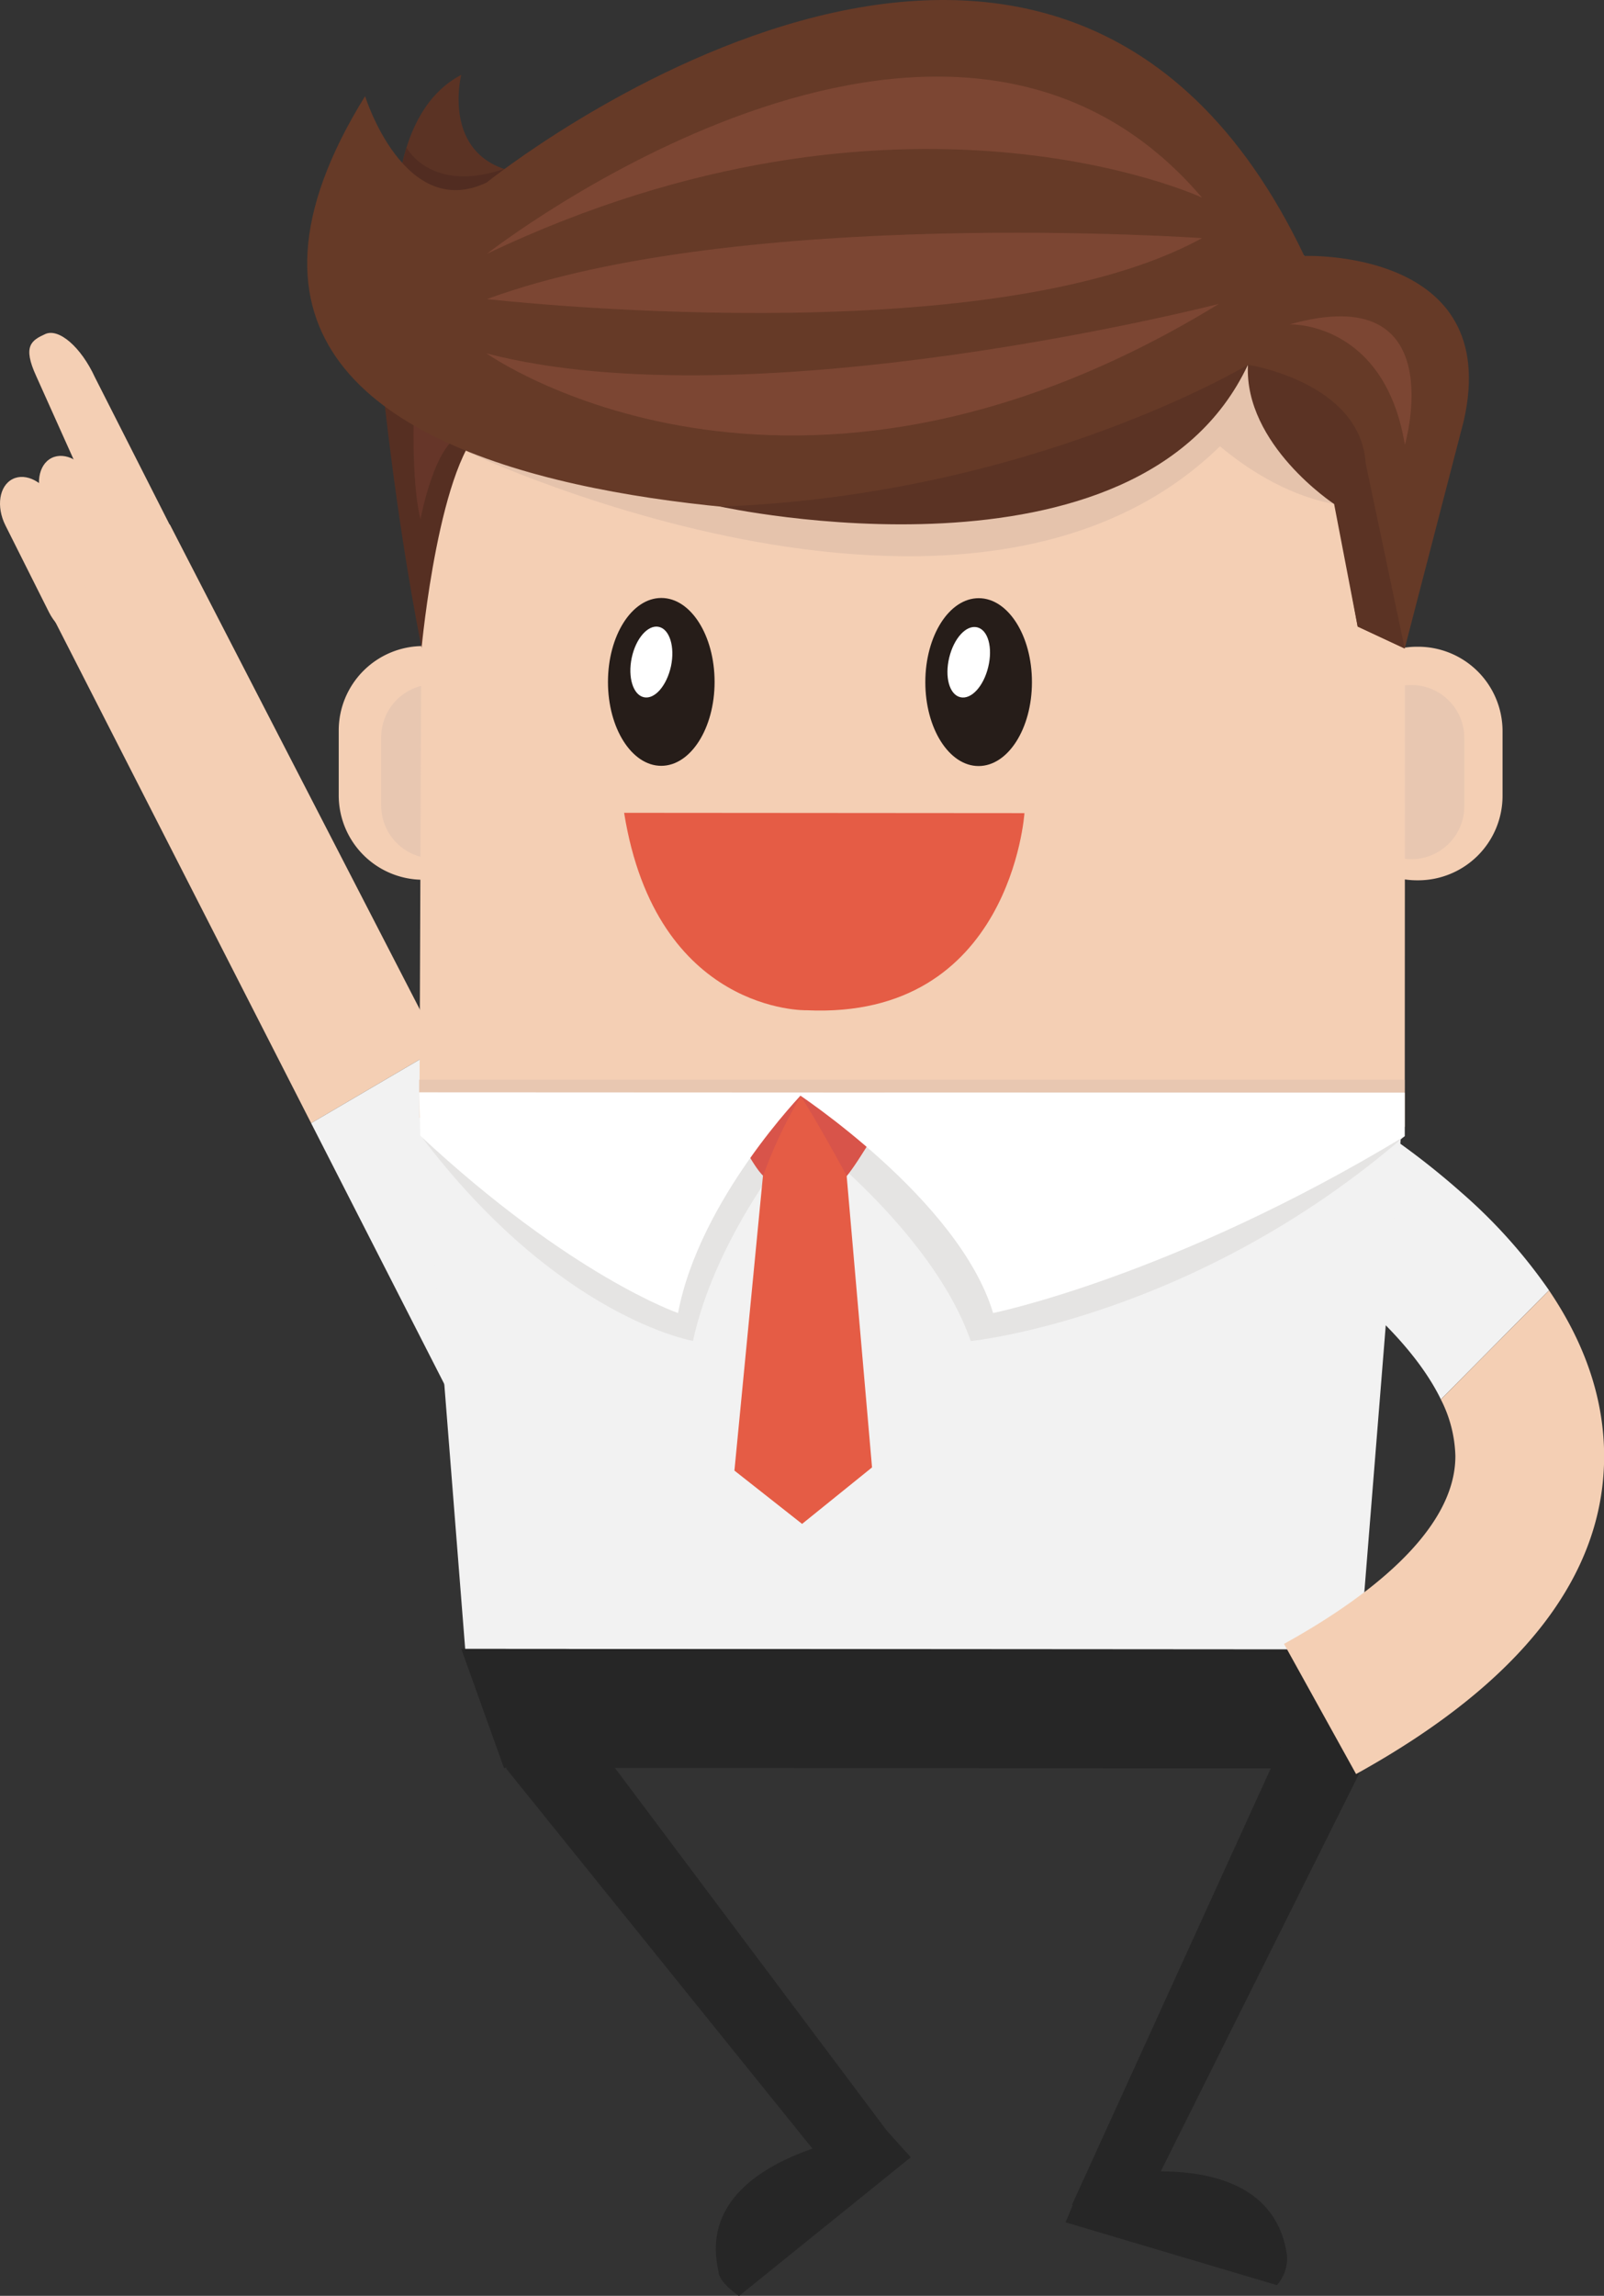 <svg xmlns="http://www.w3.org/2000/svg" viewBox="0 0 378.36 541.32"><rect x="0" y="0" width="378.36" height="541.32" fill="#333333" stroke="none"/><defs><style>.cls-1{fill:#f4cfb4;}.cls-2{fill:#f2f2f2;}.cls-3{fill:#e8c7b1;}.cls-4{fill:#5b3324;}.cls-5{fill:#512c21;}.cls-6{fill:#e5e4e3;}.cls-7{fill:#e55c45;}.cls-8{fill:#262626;}.cls-9{fill:#261d19;}.cls-10{fill:#fff;}.cls-11{fill:#562f22;}.cls-12{fill:#e5c3ac;}.cls-13{fill:#663629;}.cls-14{fill:#663a27;}.cls-15{fill:#7c4633;}.cls-16{fill:#d8544a;}</style></defs><g id="Object"><polygon class="cls-1" points="103.7 247.06 40.07 123.69 2.33 125.66 73.39 264.82 103.7 247.06"/><path class="cls-2" d="M363,287.51a181,181,0,0,0-30.93-22.07L315.46,296.3c9.65,5.21,33.77,21.64,42.72,40l25.51-25.72A124.58,124.58,0,0,0,363,287.51Z" transform="translate(-18.3 -6.35)"/><path class="cls-1" d="M138.28,193.89a19.91,19.91,0,0,1-19.92,19.89h-.27A19.9,19.9,0,0,1,98.2,193.86V178.57a19.91,19.91,0,0,1,19.92-19.89h.27a19.91,19.91,0,0,1,19.89,19.92Z" transform="translate(-18.3 -6.35)"/><path class="cls-3" d="M133.26,196.28a12.48,12.48,0,0,1-12.5,12.49h-.05a12.48,12.48,0,0,1-12.49-12.5V180.19a12.49,12.49,0,0,1,12.51-12.49h.05a12.5,12.5,0,0,1,12.49,12.5Z" transform="translate(-18.3 -6.35)"/><path class="cls-1" d="M372.73,178.76a19.92,19.92,0,0,0-19.89-19.92h-.27a19.91,19.91,0,0,0-19.92,19.89V194a19.89,19.89,0,0,0,19.89,19.91h.27a19.92,19.92,0,0,0,19.92-19.9Z" transform="translate(-18.3 -6.35)"/><path class="cls-3" d="M363.71,180.36a12.5,12.5,0,0,0-12.49-12.5h-.05a12.5,12.5,0,0,0-12.51,12.49v16.08a12.5,12.5,0,0,0,12.49,12.5h.05a12.5,12.5,0,0,0,12.51-12.48Z" transform="translate(-18.3 -6.35)"/><path class="cls-4" d="M111.8,59.12S110.43,32.73,127.1,24c0,0-7.89,31,32.39,21.78,0,0-44.51,25.42-47.72,15.24" transform="translate(-18.3 -6.35)"/><path class="cls-5" d="M114.19,41.14s5.73,11,23.14,5c0,0-10.78,18.27-24.74,1.76A65.63,65.63,0,0,1,114.19,41.14Z" transform="translate(-18.3 -6.35)"/><polygon class="cls-2" points="73.39 264.82 106.53 329.72 137.76 313.77 103.7 247.06 73.39 264.82"/><path class="cls-1" d="M349.73,119A69.41,69.41,0,0,0,280.3,49.59l-93-.07a69.39,69.39,0,0,0-69.48,69.35l-.58,151,232.42,2.18Z" transform="translate(-18.3 -6.35)"/><polygon class="cls-2" points="320.74 388.93 109.73 388.78 99.37 257.52 331.28 257.69 320.74 388.93"/><path class="cls-6" d="M207.76,263.94V273s-20.26,23.13-26,49.51c0,0-31.78-5.37-64.27-48.44l-.25-10.24Z" transform="translate(-18.3 -6.35)"/><path class="cls-6" d="M206.73,263.94V273s31.36,23.16,40.56,49.55c0,0,52.6-5.31,102.34-48.32V264Z" transform="translate(-18.3 -6.35)"/><path class="cls-7" d="M189.06,263.93s2.82,12.23,9.27,19.62a61.53,61.53,0,0,0,19.64.17S226.55,273,227,264Z" transform="translate(-18.3 -6.35)"/><polygon class="cls-8" points="321.19 416.98 118.87 416.84 108.81 388.78 321.21 388.93 321.19 416.98"/><polygon class="cls-7" points="180.03 276.62 173.24 346.74 189.2 359.31 205.7 345.99 199.66 276.63 180.03 276.62"/><path class="cls-9" d="M186.86,167.14c0,10.93-5.65,19.78-12.59,19.78s-12.57-8.87-12.56-19.8,5.64-19.78,12.59-19.78S186.86,156.21,186.86,167.14Z" transform="translate(-18.3 -6.35)"/><path class="cls-10" d="M176.58,163.42c-1,4.59-3.82,7.87-6.38,7.33s-3.85-4.69-2.89-9.28,3.82-7.86,6.38-7.32S177.54,158.84,176.58,163.42Z" transform="translate(-18.3 -6.35)"/><path class="cls-9" d="M261.72,167.19c0,10.93-5.64,19.78-12.59,19.78s-12.57-8.87-12.56-19.8,5.65-19.78,12.59-19.78S261.73,156.26,261.72,167.19Z" transform="translate(-18.3 -6.35)"/><path class="cls-10" d="M251.41,163.61c-1.09,4.55-4,7.75-6.59,7.13s-3.71-4.8-2.61-9.35,4-7.75,6.59-7.13S252.51,159.06,251.41,163.61Z" transform="translate(-18.3 -6.35)"/><path class="cls-7" d="M165.52,198l94.43.07s-3.16,48.75-51.41,46.48C208.54,244.58,173.12,245.34,165.52,198Z" transform="translate(-18.3 -6.35)"/><path class="cls-11" d="M117.75,159.1s4.2-45.36,15.31-52.75l-25-13.95S111.29,126.69,117.75,159.1Z" transform="translate(-18.3 -6.35)"/><path class="cls-12" d="M128.3,112.79s131.22,62.35,186.37-11v-12S154.05,119.25,128.3,112.79Z" transform="translate(-18.3 -6.35)"/><path class="cls-12" d="M299.24,105.07s18,20.8,41.18,20.84l-11.1-20.82-15.27-7.88Z" transform="translate(-18.3 -6.35)"/><polygon class="cls-8" points="211.24 505.12 198.63 515.28 119.4 417.01 135.46 404.06 211.24 505.12"/><path class="cls-8" d="M227.64,508.89S181.1,513.62,187.81,542c0,0-.31,2.11,4.81,5.71L233.14,515Z" transform="translate(-18.3 -6.35)"/><polygon class="cls-8" points="252.86 519.88 266.48 526.67 322.84 413.71 305.23 404.93 252.86 519.88"/><path class="cls-8" d="M273.8,520.44s44-11.14,48.09,17.71a9.6,9.6,0,0,1-2.38,7l-49.86-14.82Z" transform="translate(-18.3 -6.35)"/><path class="cls-13" d="M116,101.4s-.85,18,1.48,27.39c0,0,3.36-18.09,9.7-19.81Z" transform="translate(-18.3 -6.35)"/><path class="cls-14" d="M312.67,92.35S294.13,125,256.15,127.26c0,0-221.71,14.66-151.73-98.24,0,0,9.23,29.64,28.68,20.36,0,0,133.41-107.5,192.87,17.32,0,0,46.89-1.85,37.61,38.87l-13.93,53.69-11.1-5.18L333,123.15S313.58,112.49,312.67,92.35Z" transform="translate(-18.3 -6.35)"/><path class="cls-4" d="M188.23,125.8s98.6,21.62,124.44-33.45C312.67,92.35,261.65,123.1,188.23,125.8Z" transform="translate(-18.3 -6.35)"/><path class="cls-4" d="M312.67,92.35s26.5,4.07,27.76,23.17l9.22,43.74-11.1-5.18L333,125.19S311.73,111.22,312.67,92.35Z" transform="translate(-18.3 -6.35)"/><path class="cls-15" d="M133.07,89.68S204.26,140.2,305.82,78C305.82,78,196.27,106.13,133.07,89.68Z" transform="translate(-18.3 -6.35)"/><path class="cls-15" d="M133.17,76.87S251.05,90.4,301.83,62.5C301.83,62.5,193,54.87,133.17,76.87Z" transform="translate(-18.3 -6.35)"/><path class="cls-15" d="M133.17,66.18S241.1-18.24,301.83,52.94C301.83,52.94,230.72,19.83,133.17,66.18Z" transform="translate(-18.3 -6.35)"/><path class="cls-15" d="M322.52,82.83s22.32-.81,27.17,28.39C349.69,111.22,361.1,72,322.52,82.83Z" transform="translate(-18.3 -6.35)"/><rect class="cls-3" x="98.88" y="254.6" width="232.44" height="3.01"/><path class="cls-16" d="M198.33,283.55a106.74,106.74,0,0,1,9.19-19.28s-9.31,8.26-13.39,13C194.13,277.3,196.67,282.13,198.33,283.55Z" transform="translate(-18.3 -6.35)"/><path class="cls-16" d="M207.11,264.7s13.24,8.47,15.68,11.94c0,0-3.7,5.92-4.77,6.92C218,283.56,210.88,270.37,207.11,264.7Z" transform="translate(-18.3 -6.35)"/><path class="cls-10" d="M207.83,263.94s-24.53,25.13-29.59,52c0,0-25.21-8.65-60.8-41.8l-.25-10.24Z" transform="translate(-18.3 -6.35)"/><path class="cls-10" d="M206,263.94s38.5,25.17,46.56,52c0,0,42.38-8.6,97.08-41.69V264Z" transform="translate(-18.3 -6.35)"/><path class="cls-1" d="M358.18,336.32a31,31,0,0,1,3.42,13.27c.09,18.14-21.93,34.14-40.42,44.36l17,30.69c39-21.56,58.66-46.87,58.51-75.23-.07-13.17-4.42-26.15-13-38.81Z" transform="translate(-18.3 -6.35)"/><path class="cls-1" d="M55.77,143.55c-3.21,1.48-8.46-3.08-11.72-10.18L26.83,95c-3.26-7.1-1.09-8.4,2.13-9.88h0c3.22-1.48,8.47,3.09,11.73,10.19l21.52,42.42c3.25,7.1-3.22,4.37-6.44,5.84Z" transform="translate(-18.3 -6.35)"/><path class="cls-1" d="M39.63,155.9c-3.17,1.59-7.54-.73-9.77-5.18L19.58,130.23c-2.23-4.45-1.47-9.34,1.7-10.93h0c3.16-1.59,7.53.73,9.76,5.18L41.32,145c2.23,4.45,1.47,9.34-1.69,10.92Z" transform="translate(-18.3 -6.35)"/><path class="cls-1" d="M48.82,150.94c-3.17,1.59-7.54-.73-9.77-5.18L28.77,125.27c-2.23-4.45-1.47-9.34,1.69-10.93h0c3.17-1.59,7.54.73,9.77,5.18L50.51,140c2.23,4.44,1.47,9.34-1.69,10.92Z" transform="translate(-18.3 -6.35)"/></g></svg>